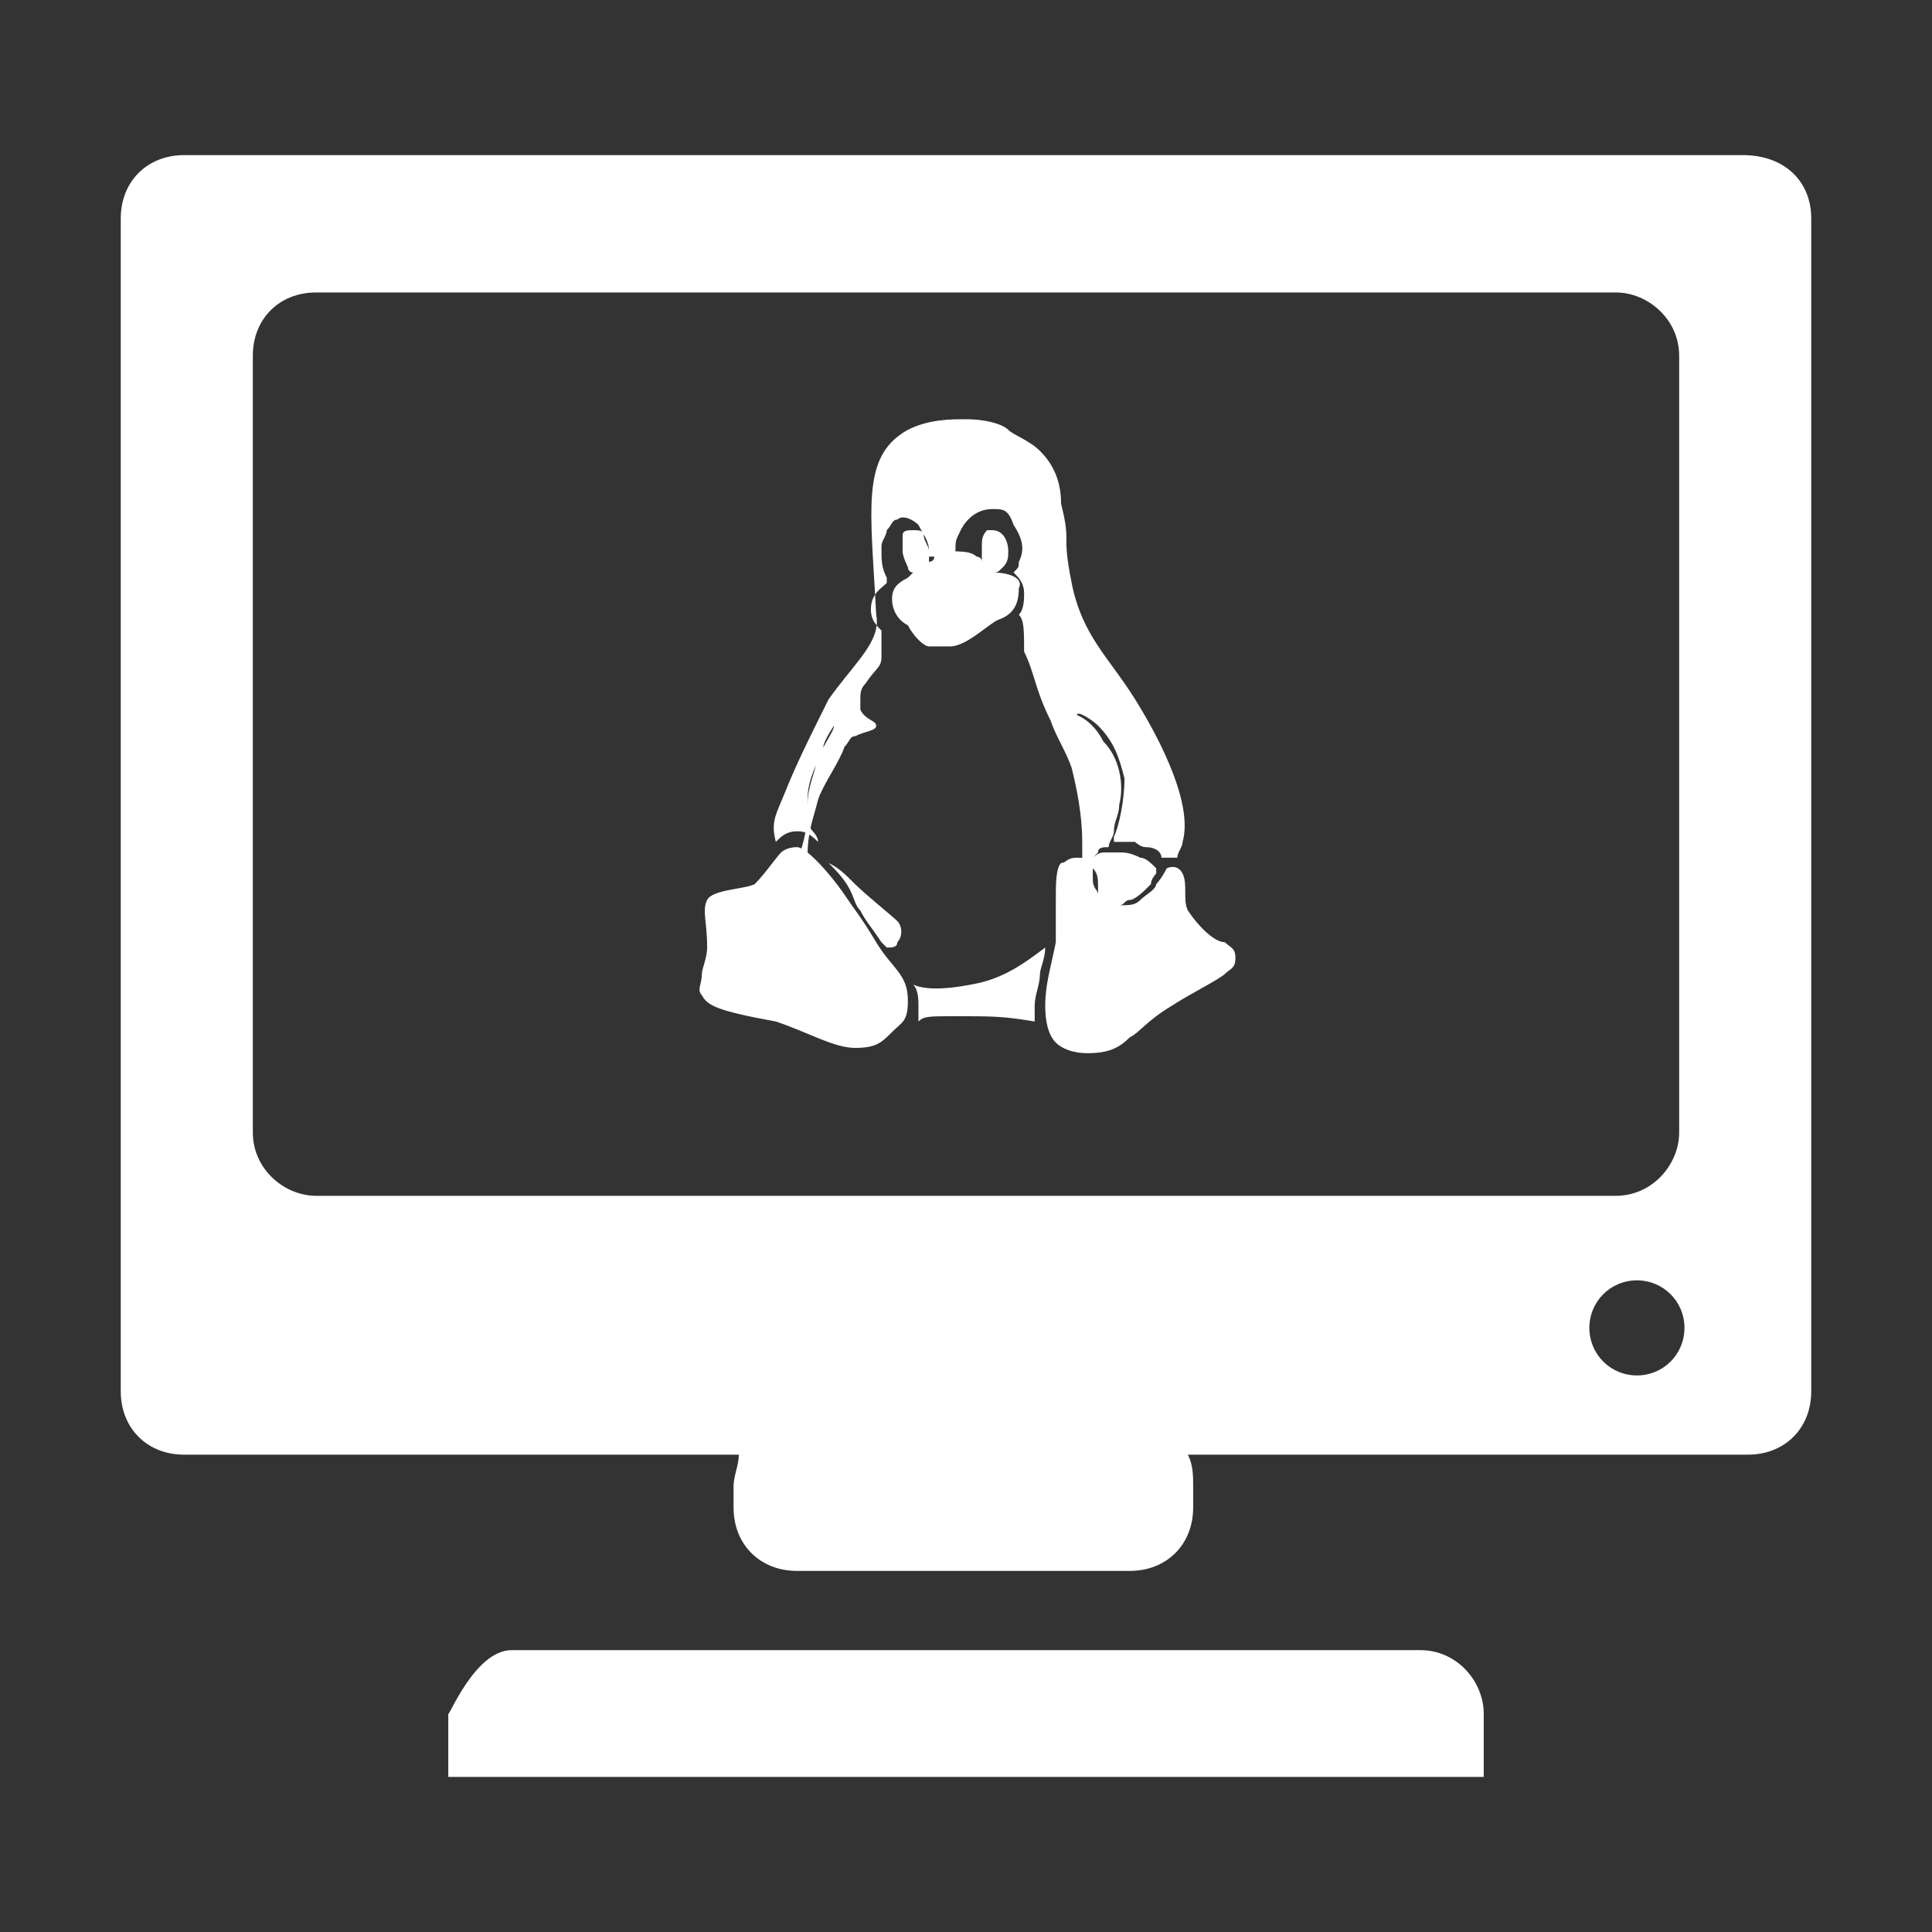 <?xml version="1.0" encoding="utf-8"?>
<svg xmlns="http://www.w3.org/2000/svg" height="32" width="32" viewBox="0 0 32 32">
  <rect x="0" y="0" width="32" height="32" fill="#333333" stroke="none"/>
  <g>
    <path id="path1" transform="rotate(0,16,16) translate(2,2.569) scale(0.875,0.875)  " fill="#FFFFFF" d="M7.4,28.3L24.6,28.3C25.3,28.3,25.8,28.9,25.8,29.5L25.8,30.7 6.2,30.7 6.2,29.5C6.2,29.6,6.7,28.3,7.4,28.3z M28.7,21.3C28.2,21.3 27.8,21.7 27.8,22.2 27.8,22.7 28.2,23.1 28.7,23.1 29.2,23.1 29.6,22.7 29.6,22.2 29.6,21.7 29.2,21.3 28.7,21.3z M17.5,15C17.5,15.2 17.4,15.4 17.4,15.5 17.4,15.7 17.3,15.9 17.3,16.1L17.3,16.4C16.7,16.3 16.5,16.3 15.8,16.3 15.3,16.3 15.2,16.3 15.1,16.4L15.1,16.1C15.1,16 15.1,15.8 15,15.7 15.2,15.8 15.6,15.8 16.1,15.7 16.7,15.6 17.1,15.3 17.5,15z M18.4,13.5L18.4,13.7C18.4,13.9,18.5,13.9,18.5,14L18.5,13.9C18.5,13.7,18.5,13.6,18.4,13.5z M13.4,13.4C13.6,13.5 13.7,13.6 13.9,13.8 14.1,14 14.6,14.4 14.7,14.5 14.8,14.6 14.8,14.8 14.7,14.9 14.7,15 14.6,15 14.5,15L14.4,14.9C14.2,14.6 14.1,14.5 14,14.3 13.9,14.2 13.9,14.1 13.8,13.9 13.7,13.7 13.5,13.5 13.4,13.4z M13.162,11.544L13.112,11.662C13.05,11.825,13,12,13,12.2L13,12.296 13.004,12.192C13.019,12.017,13.068,11.866,13.127,11.667z M13.5,10.8C13.5,10.8,13.3,11.1,13.3,11.2L13.29,11.226 13.302,11.205C13.434,10.962,13.5,10.881,13.5,10.8z M14.308,8.899L14.327,8.923C14.35,8.95,14.375,8.975,14.4,9L14.4,9.5C14.4,9.7 14.3,9.7 14.1,10 14,10.1 14,10.2 14,10.3L14,10.5C14.1,10.7 14.3,10.7 14.3,10.8 14.3,10.9 14.1,10.9 13.9,11 13.8,11 13.8,11.1 13.7,11.2 13.6,11.5 13.3,11.9 13.2,12.2 13.15,12.4 13.1,12.55 13.062,12.713L13.057,12.738 13.067,12.758C13.077,12.773 13.087,12.787 13.1,12.8 13.1,12.8 13.2,12.9 13.2,13 13.15,12.95 13.106,12.912 13.067,12.884L13.033,12.863 13.017,12.973C13.012,13.021,13.007,13.071,13.004,13.126L13.001,13.202 13.057,13.248C13.283,13.446 13.562,13.794 13.7,14 13.9,14.3 14,14.4 14.3,14.9 14.6,15.4 14.9,15.5 14.9,16 14.9,16.4 14.8,16.4 14.6,16.6 14.4,16.8 14.3,16.9 13.9,16.9 13.5,16.9 13,16.6 12.4,16.4 11.3,16.2 11.1,16.1 11,15.9 10.9,15.8 11,15.7 11,15.5 11,15.4 11.1,15.2 11.1,15 11.1,14.5 11,14.3 11.1,14.1 11.2,13.9 11.8,13.9 12,13.8 12.2,13.6 12.4,13.3 12.5,13.2 12.5,13.2 12.6,13.1 12.8,13.1 12.812,13.1 12.826,13.102 12.841,13.107L12.886,13.125 12.893,13.101C12.917,13.014,12.937,12.937,12.951,12.867L12.96,12.824 12.918,12.811C12.875,12.8 12.837,12.8 12.8,12.8 12.6,12.8 12.5,12.9 12.4,13 12.3,12.6 12.4,12.5 12.6,12 12.8,11.5 13.1,10.9 13.4,10.3 13.806,9.731 14.212,9.361 14.297,8.973z M14.279,8.321L14.28,8.337C14.287,8.454 14.294,8.575 14.3,8.7 14.312,8.763 14.316,8.823 14.311,8.884L14.308,8.899 14.262,8.838C14.225,8.775 14.2,8.7 14.2,8.6 14.2,8.488 14.228,8.403 14.269,8.336z M15.3,7.6L15.3,7.7C15.3,7.7,15.4,7.7,15.4,7.6z M15.197,7.177L15.2,7.2C15.2,7.3 15.3,7.4 15.3,7.5 15.3,7.4 15.275,7.325 15.237,7.25z M16,5C16.4,5 16.7,5.1 16.8,5.2 16.9,5.3 17.2,5.4 17.4,5.6 17.6,5.8 17.8,6.1 17.8,6.6 18,7.4 17.8,7.1 18,8.1 18.2,9.1 18.7,9.5 19.2,10.3 19.7,11.1 20.3,12.3 20.1,13 20.1,13.1 20,13.2 20,13.3L19.9,13.3 19.8,13.3 19.7,13.3C19.7,13.2 19.6,13.1 19.4,13.1 19.3,13.1 19.2,13 19.2,13L18.9,13 18.8,13 18.8,12.9C18.9,12.7 19,12.2 19,11.8 18.9,11.4 18.8,11.1 18.5,10.8 18.4,10.7 18.1,10.5 18.1,10.6 18.1,10.6 18.4,10.7 18.6,11.1 18.9,11.4 19,11.9 18.9,12.3 18.9,12.5 18.8,12.6 18.8,12.8 18.8,12.9 18.7,13 18.7,13.1 18.6,13.1 18.5,13.1 18.5,13.2L18.4,13.3C18.4,13.3,18.5,13.2,18.6,13.2L18.9,13.2C19,13.2 19.1,13.2 19.3,13.3 19.4,13.3 19.5,13.4 19.6,13.5L19.6,13.6C19.6,13.6,19.5,13.7,19.5,13.8L19.4,13.9C19.4,13.9 19.2,14.1 19.1,14.1 19,14.1 19,14.2 18.9,14.2 19.1,14.2 19.2,14.2 19.3,14.1 19.4,14 19.6,13.9 19.6,13.8 19.7,13.7 19.8,13.5 19.8,13.5 19.8,13.5 20,13.4 20.1,13.6 20.2,13.8 20.1,14.1 20.2,14.3 20.4,14.6 20.7,14.9 20.9,14.9 21,15 21.1,15 21.1,15.2 21.1,15.4 21,15.4 20.9,15.5 20.8,15.6 20.2,15.9 19.9,16.1 19.4,16.4 19.3,16.6 19.1,16.7 18.9,16.9 18.7,17 18.3,17 18,17 17.8,16.9 17.7,16.8 17.6,16.7 17.5,16.5 17.5,16.1 17.5,15.7 17.6,15.4 17.7,14.9L17.7,14.1C17.7,13.8 17.7,13.5 17.8,13.4 17.9,13.4 17.9,13.3 18.1,13.3 18.125,13.3 18.15,13.3 18.175,13.302L18.2,13.305 18.2,13C18.2,12.5 18.1,12 18,11.6 17.9,11.3 17.7,11 17.6,10.7 17.3,10.1 17.3,9.8 17.1,9.4 17.1,9 17.1,8.8 17,8.7 17.1,8.6 17.1,8.4 17.1,8.3 17.1,8.1 17,8 16.9,7.9 17,7.8 17,7.8 17,7.7 17.1,7.5 17.1,7.3 16.9,7 16.8,6.7 16.7,6.7 16.5,6.7 16.2,6.7 16,6.9 15.9,7.1 15.8,7.3 15.8,7.3 15.8,7.5L15.8,7.501 15.848,7.502C15.994,7.506 16.125,7.525 16.2,7.6 16.2,7.6 16.3,7.6 16.3,7.7L16.3,7.4C16.3,7.3,16.3,7.2,16.4,7.1L16.5,7.1C16.7,7.1 16.8,7.3 16.8,7.5 16.8,7.6 16.8,7.7 16.7,7.8 16.6,7.9 16.6,7.9 16.5,7.9 16.8,7.9 17.1,8 17,8.2 17,8.5 16.9,8.7 16.6,8.8 16.4,8.9 16,9.3 15.7,9.3L15.3,9.3C15.2,9.3 15,9.1 14.9,8.9 14.7,8.8 14.6,8.6 14.6,8.4 14.6,8.2 14.7,8.1 14.9,8L15,7.9C14.9,7.9 14.9,7.8 14.9,7.8 14.9,7.8 14.8,7.6 14.8,7.5L14.8,7.2C14.8,7.1 14.9,7.1 15,7.1 15.062,7.1 15.125,7.1 15.163,7.124L15.173,7.133 15.137,7.071C15.125,7.048 15.112,7.025 15.1,7 15,6.9 14.8,6.8 14.7,6.9 14.6,6.9 14.6,7 14.5,7.1 14.5,7.2 14.4,7.3 14.4,7.4 14.4,7.7 14.4,7.8 14.5,8L14.5,8.1C14.45,8.15,14.375,8.2,14.312,8.275L14.279,8.321 14.27,8.163C14.172,6.517 14.084,5.653 14.9,5.2 15.3,5 15.7,5 16,5z M3.7,2.6C3,2.6,2.5,3.1,2.5,3.8L2.5,18.5C2.5,19.2,3.1,19.7,3.7,19.7L28.3,19.7C29,19.7,29.5,19.1,29.5,18.5L29.5,3.8C29.5,3.1,28.9,2.6,28.3,2.6z M1.2,0L30.7,0C31.5,-1.0409804E-07,32,0.5,32,1.2L32,23.4C32,24.1,31.5,24.6,30.8,24.6L20.2,24.6C20.3,24.8,20.3,25,20.3,25.2L20.3,25.6C20.3,26.3,19.8,26.8,19.1,26.8L12.8,26.8C12.1,26.8,11.6,26.3,11.6,25.6L11.6,25.2C11.6,25,11.7,24.8,11.7,24.6L1.2,24.6C0.5,24.6,0,24.1,0,23.4L0,1.2C0,0.5,0.5,-1.0409804E-07,1.2,0z" />
  </g>
</svg>

